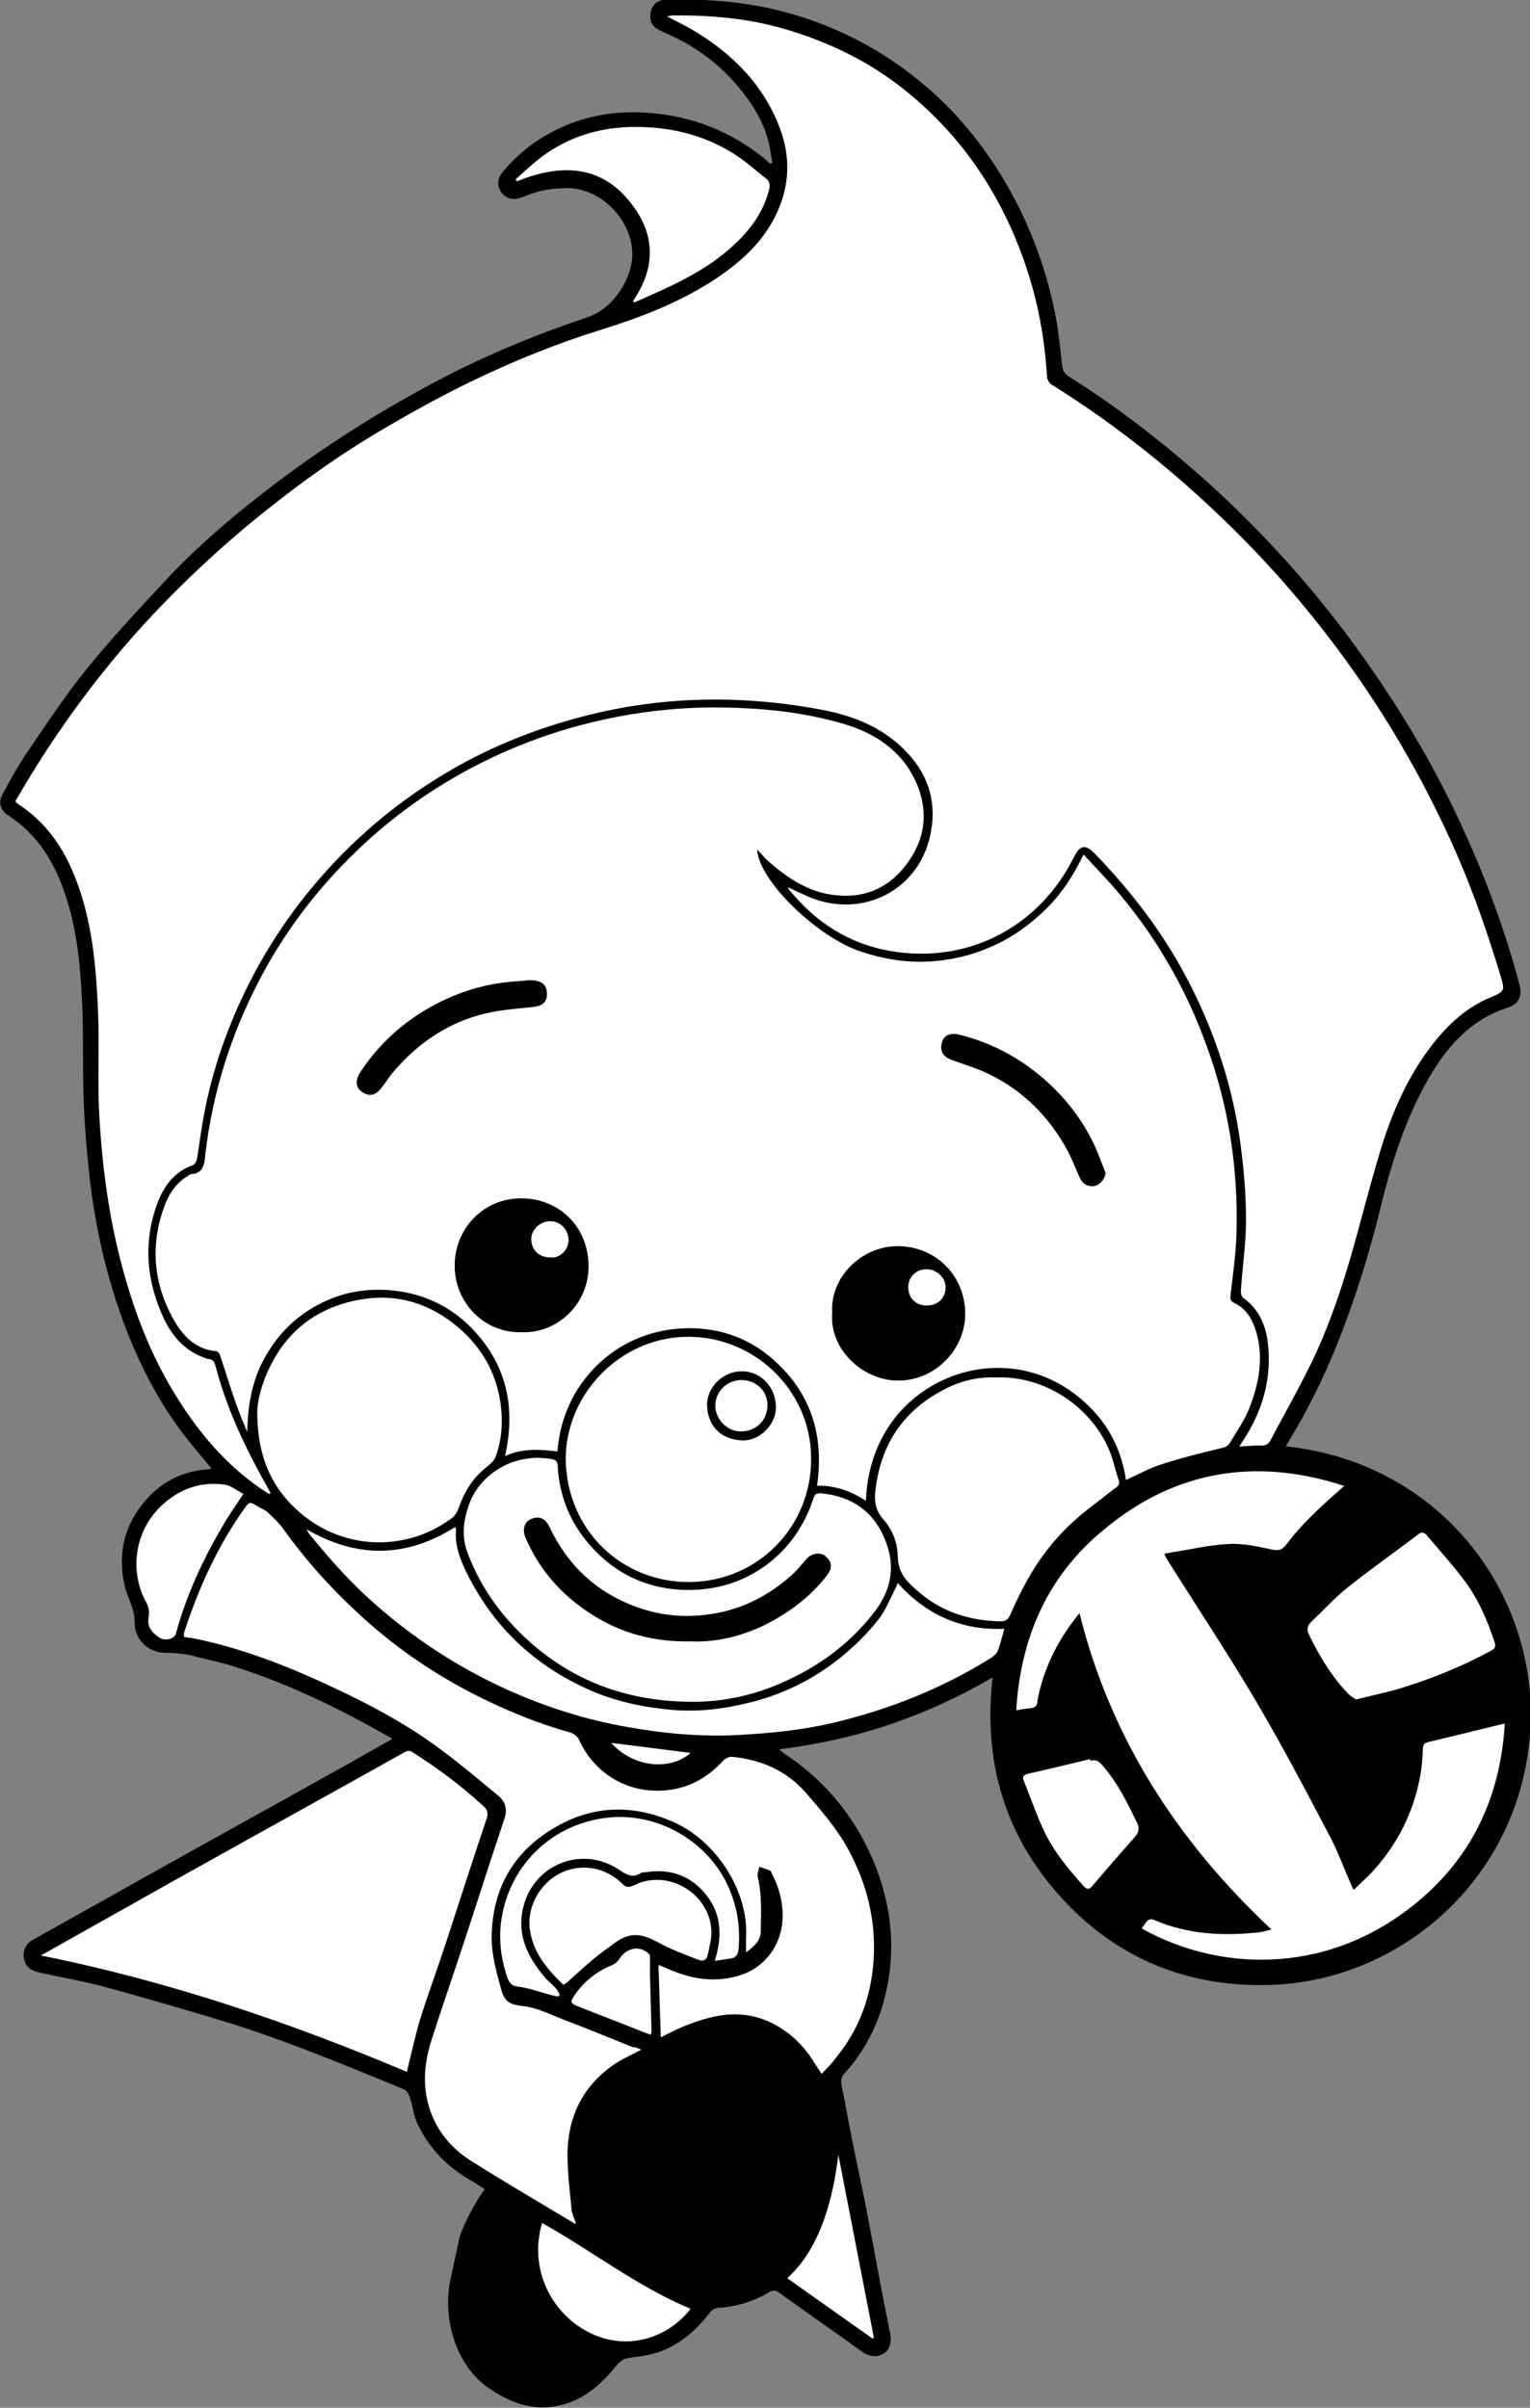 <?xml version="1.0" encoding="utf-8"?>
<!-- Generator: Adobe Illustrator 26.0.0, SVG Export Plug-In . SVG Version: 6.00 Build 0)  -->
<svg version="1.1" id="Capa_1" xmlns="http://www.w3.org/2000/svg" xmlns:xlink="http://www.w3.org/1999/xlink" x="0px" y="0px"
	 viewBox="0 0 595.3 936.9" style="enable-background:new 0 0 595.3 936.9;" xml:space="preserve">
<rect x="0" y="0" width="595.3" height="936.9" fill="#808080" stroke="none"/>
<style type="text/css">
	.st0{fill:#FFFFFF;}
</style>
<g>
	<path d="M188.6,851.9c-2-1.3-3.8-2.6-5.8-3.7c-9.1-5.2-16.1-12.6-20.5-22.1c-1.4-3-1.7-6.5-2.7-9.6c-0.4-1.3-1.3-3.1-2.4-3.5
		c-12.8-5.3-25.6-10.5-38.5-15.5c-9.3-3.5-18.6-6.9-28.1-9.9c-16.6-5.1-33.2-9.9-50-14.5c-8.1-2.2-16.4-3.6-24.6-5.4
		c-2.8-0.6-5.3-1.4-6.4-4.6c-1.1-3.2,0.1-6.5,3-8.2c21.9-12.2,43.8-24.5,65.8-36.8c18.4-10.2,36.8-20.4,55.2-30.7
		c6.3-3.5,12.5-7.1,19.1-10.8c-5.5-3.1-10.9-6.1-16.4-9c-14.8-7.7-30.1-14.4-46.1-19.4c-4.6-1.5-9.4-2.3-14-3.6
		c-4-1.1-8.1-1.4-12.2-1.5c-6.4,0-11.7-5.4-11.6-11.7c0.1-5.3-2.8-9.6-3.9-14.4c-2.8-12.4-0.2-23.5,8-33
		c6.4-7.5,14.8-11.7,24.9-12.3c0.2,0,0.4-0.2,0.8-0.4c-3.2-3.8-6.4-7.6-9.4-11.4c-10.9-13.8-18.8-29.3-24.9-45.8
		c-6.6-18-10.8-36.6-13-55.6c-1.1-9.7-1.9-19.5-2.3-29.3c-0.5-11.9-0.1-23.8-0.5-35.7c-0.6-14.9-1.7-29.8-6.3-44.2
		c-4.2-13.1-10.8-24.4-22.6-32c-2.9-1.8-4-5.1-2.3-8.1c3.2-5.9,6.5-11.9,10.3-17.4c7.3-10.7,14.5-21.6,22.7-31.7
		c9.4-11.6,19.7-22.6,29.9-33.6c11.4-12.3,24-23.3,37.2-33.6c10.2-8,20.8-15.6,31.7-22.7c10.8-7.1,21.9-13.6,33.3-19.8
		c20-10.9,40.9-19.7,62.5-26.9c10.7-3.6,18.1-16.1,17.5-25.8c-0.9-13.5-13.1-24.5-25.2-24.5c-5.7,0-11,0.8-16.2,3
		c-2.6,1.1-5.5,2.1-8.2,0c-3.1-2.5-3.4-6.2-0.7-9.4c5-6,10.9-10.9,17.7-14.7c10.8-6,22.4-8.7,34.7-8.4c18.1,0.5,34.5,6.2,48.7,17.5
		c1,0.8,1.9,1.7,2.8,2.5c0.3-0.1,0.6-0.2,0.9-0.3c-0.5-2.8-0.8-5.7-1.5-8.4c-2.2-8.4-6.8-15.5-12.4-22c-7.7-9-17.1-15.6-28-20.3
		c-4.7-2-5.9-3.7-5.5-7.4c0.3-3.1,2.6-5.3,5.7-5.4c15.2-0.4,30.3,0.6,45.1,4.4c18.8,4.8,35.9,13.2,51.2,25.1
		c14.3,11.1,25.9,24.6,35.2,40.1c9.6,16,16.2,33.2,20,51.4c1.5,7,2.1,14.2,3,21.4c0.2,2,0.9,3.2,2.7,4.3
		c17.2,10.8,33.3,23.1,48.7,36.5c17,14.8,32.6,30.9,47,48.2c12.9,15.6,24.6,32.1,35.2,49.3c9.3,15.1,17.5,30.7,24.6,46.9
		c6.6,14.8,12.2,30,16.9,45.6c1,3.5,2,7,2.9,10.5c1,4-0.5,7.1-4.4,8.4c-14.3,4.5-23.6,14.8-30.8,27.2c-9.1,15.7-14.6,32.9-18.9,50.5
		c-4.5,18.4-10.1,36.4-17.2,54c-5.3,13.2-11.7,25.9-19.1,38c-0.2,0.3-0.4,0.7-0.6,1.1c59.3,6.3,96.4,55.5,95.3,106.6
		C593.9,729.1,546,771,493.9,772.4c-32.2,0.9-59.9-10.5-81.5-34.6c-21.6-24-29.9-52.5-26.2-85.1c-12.9,7.6-26.1,13.6-39.9,18.3
		c-13.9,4.7-28.1,7.8-43.2,9.7c0.9,0.7,1.4,1.2,2,1.6c15.3,10.1,26.7,23.6,34.1,40.4c6,13.7,8.7,28.1,7.1,43.1
		c-1.7,15.4-7.2,29.4-17.7,41c-1.4,1.5-1.5,3-1.1,5c1.4,6.5,2.5,13.1,3.8,19.6c1.8,9.1,3.8,18.1,5.6,27.2c1.9,9.8,3.7,19.6,5.5,29.4
		c1.3,6.6,2.6,13.2,3.9,19.8c0.8,3.8-0.2,7-3,8.3c-2.7,1.3-5.4,0.8-8-1.1c-10.7-7.7-21.5-15.2-32.2-22.9c-1.5-1.1-2.5-1-4.1,0
		c-6,3.5-12.5,5.5-19.4,5.9c-1.1,0.1-2.5,0.7-3.2,1.6c-5.4,7.1-11.8,12.8-20.3,15.7c-3.6,1.2-7.6,1.7-11.4,2.2
		c-2,0.3-3.3,1.2-4.7,2.8c-5.9,7.3-12.7,13.6-22.3,15.7c-10.1,2.3-18.9-0.9-27.2-6.5c-13.3-8.9-18.2-27.4-15.4-41.6
		c1.1-5.5,2.4-11,3.5-16.5C179.5,867.3,184.6,857.1,188.6,851.9z"/>
	<path class="st0" d="M104.7,581.4c-1.9-1.3-3.9-2.5-5.7-3.9c-13.5-9.9-23.7-22.8-32.2-37.1C57,523.9,50.7,506,46.1,487.3
		c-4.3-17.7-6.5-35.7-7.5-53.8c-0.7-12.7,0.1-25.5-0.4-38.3c-0.7-18.6-2.2-37.1-9.3-54.6c-4.4-10.9-10.9-20.3-20.8-27
		c-0.6-0.4-1.1-0.8-1.7-1.2c-0.1-0.1-0.2-0.3-0.4-0.7c2.7-4.5,5.3-9.1,8.2-13.6c11.6-18.5,24.6-35.9,39.1-52.2
		C69,228.5,86,212.5,104.3,198c13.5-10.7,27.4-20.7,42.2-29.5c11.8-7,23.9-13.8,36.3-19.8c16.6-8.1,33.7-15,51.4-20.5
		c15.7-4.9,30.9-10.8,44.7-20c9.5-6.4,17.9-14,23-24.6c5.4-11.1,5.8-22.4,1.5-33.8c-6.5-17.2-18.8-29.2-34.3-38.4
		c-3-1.7-6.1-3.2-9.6-5c1.1-0.2,1.8-0.4,2.5-0.4c14.5-0.1,28.9,1.1,43,5.2c17.2,5,33,12.6,47,23.8c22.7,18.2,38.1,41.5,47.3,69
		c4.7,13.9,7.2,28.2,8.1,42.8c0.1,1,0.9,2.3,1.7,2.8c21.4,13.4,41.3,28.7,59.8,45.8c17.3,15.9,33.1,33.1,47.4,51.7
		c20.2,26.2,37,54.5,50.3,84.8c6.8,15.5,12.3,31.5,17.2,47.7c1.8,6,1.8,6.1-4.1,8.6c-10.2,4.3-17.8,11.9-24.2,20.7
		c-8.6,11.8-14.2,25-18.4,38.8c-4.2,13.8-7.6,27.7-11.6,41.5c-4.1,14.1-8.9,28-15.3,41.2c-5,10.2-10.6,20.1-15.9,30.1
		c-0.8,1.5-1.8,2-3.5,2c-2.7-0.1-5.3,0.2-8.6,0.4c1.5-2.5,2.8-4.3,3.9-6.3c6-10.6,8.6-21.9,7.2-34c-0.8-7-3.5-13.2-9.5-17.5
		c-0.7-0.5-1.1-1.9-1-2.8c0.6-9.2,2-18.3,2-27.5c0-9.8-0.8-19.6-2.1-29.3c-2.9-22-9.7-42.9-19.8-62.7c-9.6-18.8-22.2-35.4-36.8-50.5
		c-3.8-3.9-5.8-3.6-8.3,1.3c-13.1,26.3-39.5,40.7-68.5,36.9c-16.1-2.1-29.5-9.6-40.2-21.9c-0.7-0.8-1.5-1.7-2.2-2.5
		c-0.1-0.1-0.1-0.3-0.2-0.8c3.1,1.4,6,2.9,9,4.1c20,7.8,41.2-2.8,46.1-23.7c2.9-12.3,0-23.5-8.9-32.9c-9.1-9.6-20.4-14.2-33.1-16.6
		c-16.7-3.2-33.6-4.5-50.5-3.8c-16.8,0.7-33.2,3.5-49.4,8.3c-14.9,4.4-29.3,10.3-42.8,18c-21.5,12.2-40.1,27.8-55.9,46.9
		c-10.1,12.2-18.7,25.5-25.6,39.7c-8.1,16.6-13.9,34-16.9,52.3c-0.8,4.5-1.3,9.1-2.1,13.6c-0.2,0.8-0.9,2-1.6,2.2
		c-7.6,2.7-11.6,8.7-14.1,15.7c-5.1,14.6-3.9,29,2.4,43c3.1,6.9,7.7,12.8,15.1,15.8c0.9,0.4,1.8,0.8,2.7,0.9
		c1.7,0.2,2.3,1.1,2.7,2.6c3.7,14,9.4,27.2,16.2,39.9c1.7,3.3,3.6,6.5,5.3,9.7C104.9,581.1,104.8,581.3,104.7,581.4z"/>
	<path class="st0" d="M336.9,584c-5.8-3.8-11.9-6-19-5.9c2.9-20-2.6-36.8-18-49.9c-9.8-8.3-21.6-11.9-34.3-11.3
		c-26.2,1.2-46.8,21.5-48.7,47.9c-6.7-0.8-13.5-1.4-20.4,1.8c4.1-18.3,0.9-34.5-11.5-48.2c-8.7-9.7-19.8-15.1-32.7-16.3
		c-10-0.9-19.7,0.8-28.7,5.7c-9,4.8-15.8,11.8-20.7,20.7c-4.9,8.9-6.5,18.5-6.7,28.7c-1.5-3.7-3.1-7.3-4.4-11.1
		c-2.2-6.2-4.1-12.5-6.2-18.8c-0.2-0.6-0.9-1.5-1.4-1.5c-8.7-0.8-13.6-6.6-17.3-13.5c-6.7-12.6-8.2-25.8-4.1-39.5
		c1.9-6.3,4.6-12,10.6-15.4c0.3-0.2,0.6-0.5,0.9-0.5c5.1-0.3,5.2-4.1,5.6-7.8c2.8-23.9,9.9-46.4,21-67.7
		c7.5-14.4,16.8-27.7,27.7-39.8c16-17.7,34.4-32.1,55.6-43.2c19.3-10.1,39.6-16.8,61.1-20.4c11.7-1.9,23.4-2.9,35.2-2.7
		c16.2,0.2,32.3,1.8,47.8,6.4c12.3,3.6,22.6,10.5,28.1,22.6c4.9,11,3.8,21.7-3.3,31.5c-6.7,9.3-16,13.7-27.4,12.6
		c-10.7-0.9-19.2-6.6-27-13.5c-1.5-1.3-2.7-3-4.1-4.3c0.5,11.9,23.2,33.9,40.1,39.6c8.3,2.8,16.8,4.3,25.5,4
		c8.7-0.3,17.2-2.2,25.2-5.7c8-3.4,15-8.4,21.2-14.4c6.3-6.1,11-13.3,15-21.6c4.1,4.5,8,8.5,11.7,12.7c7.8,9,14.8,18.6,20.8,28.9
		c6.2,10.5,11.3,21.5,15.4,32.9c8.6,23.5,12.3,47.8,11.6,72.8c-0.2,8-1.4,16-2.3,24.1c-0.2,1.6-0.1,2.4,1.6,3.2
		c4.4,2.1,6.7,6,8.1,10.3c3.4,10.5,1.4,20.9-2.5,30.8c-1.9,4.7-4.9,8.9-7.5,13.3c-0.9,1.5-2.4,1.8-4.1,2.2
		c-7.6,1.8-15.1,3.7-22.5,6.1c-4.7,1.5-9.2,4-13.8,6.1c-2.1-14.2-9-25.4-20.5-33.9c-9.8-7.2-21-10.4-33-9.6
		C362,534.1,338.2,551.6,336.9,584z M203.2,518.4c13.5,0.4,25.9-10.7,25.8-25.9c-0.1-14.8-11.1-26.2-26.3-26.2
		c-14.6,0-25.9,11.8-25.8,26.4C177,507,188.5,518.9,203.2,518.4z M323.8,510.8c-1.2,14.4,12,26.2,25.2,26.4
		c14.4,0.3,25.8-11.5,26.5-24.5c0.8-15.1-10.5-27.7-26.2-27.8C335,484.9,322.9,497.2,323.8,510.8z M430.2,456.5
		c-1.3-3.3-2.5-6.6-3.9-9.8c-4.1-9.2-10-17.3-17.2-24.2c-10.2-9.7-22.1-16.5-35.9-19.9c-3.2-0.8-5.8,0.1-6.6,2.7
		c-1.1,3.4,0.1,5.8,3.6,7.1c4.9,1.8,10,3.3,14.7,5.6c13.3,6.5,23.3,16.6,30.4,29.6c1.8,3.4,3.2,7.1,4.8,10.6
		c1.1,2.5,3.3,3.7,5.8,3.3C428,461,429.8,458.9,430.2,456.5z M205.8,381.4c-1,0.1-2.6,0.3-4.1,0.4c-9.4,0.5-18.5,2.7-27.1,6.5
		c-14.1,6.3-25.8,15.8-34.4,28.9c-1.9,2.9-1.9,5.8,0.3,7.4c3,2.3,5.6,1.8,8-1.4c1.5-1.9,2.8-4,4.3-5.8c9.6-11.4,21.4-19.5,35.9-23
		c6.2-1.5,12.6-1.9,19-2.6c3.3-0.4,5.1-1.8,5.1-4.9C212.9,383.2,210.7,381.3,205.8,381.4z"/>
	<path class="st0" d="M249.5,797.6c-3.9,2.1-8,3.8-11.4,6.3c-11.7,8.4-17.2,20.2-17.3,34.4c0,7.1,0.9,14.3,1.6,21.5
		c0.2,1.8,1.1,3.5,1.7,5.5c-0.4-0.1-0.7-0.1-0.9-0.3c-13.4-8-26.8-15.9-40-24.2c-8.5-5.4-14.4-13.1-16.8-22.9
		c-2-8.1-1-16.2,1.5-24.1c3.3-10.4,6.9-20.7,10.3-31c4.2-12.6,8.3-25.3,12.4-38c1.9-5.8,3.8-11.5,5.7-17.2c1.2-3.5,0.3-6.7-2.5-8.9
		c-8.1-6.7-16.1-13.5-24.6-19.6c-12.7-9.2-26.7-16.5-40.9-23.1c-16.7-7.8-33.9-14.5-52.1-18.3c-1.4-0.3-2.9-0.5-4.6-0.7
		c0-0.7-0.1-1.4,0.1-2c5.6-17,12.9-33.3,23.4-48c1.9-2.7,2.2-2.7,5-0.9c1.5,0.9,3.2,1.5,4.4,2.7c2.2,2.1,4.5,4.3,6.2,6.8
		c9.8,13.6,21.1,25.7,33.7,36.7c13.2,11.5,27.8,21,43.5,28.7c11,5.4,22.3,9.9,34.1,13.2c1.3,0.4,2.8,1.6,3.3,2.8
		c6.1,13.5,19.9,21.8,35.9,19.4c8.2-1.3,14.7-5.3,20.2-11.3c0.8-0.9,2.4-1.6,3.5-1.5c11.4,1.2,21.3,5.4,29,14.4
		c5.8,6.8,11.7,13.5,16,21.4c7.4,13.5,11,27.9,10,43.3c-0.9,13.9-5.4,26.6-14.3,37.6c-0.9,1.1-1.8,2.3-2.8,3.4c-0.9,1-1.9,2-3.1,3.3
		c-0.9-1.3-1.7-2.6-2.5-3.8c-3.3-5.5-7.5-10.2-12.9-13.7c-7.9-5.2-16.5-6.8-25.8-4.9c-7.6,1.5-14.6,4.6-21.4,8.2
		c-0.3-9.3-0.6-18.6-0.9-28.2c1.3,0.5,2.7,1.1,4.1,1.7c9.2,4,18.6,5.4,28.3,2.1c9.6-3.3,15.8-12.3,15.9-22.5
		c0.1-6-1.4-11.5-4.1-16.7c-0.2-0.5-0.4-1.1-0.8-1.3c-1.3-0.6-2.8-1-4.2-1.5c-0.2,1.3-0.8,2.7-0.6,3.8c1.7,7.1,1.3,14.3,1.2,21.5
		c-0.1,3.6-2.6,5.6-5.7,8c0-2.5-0.1-4.3,0-6.2c0.9-17.3-11.3-37.2-28.7-44.7c-14.8-6.4-29.7-6.4-43.9,1.3c-17,9.2-26,23.6-26.4,43.2
		c-0.1,7.2,1.8,13.9,3.7,20.8c1.4,5.2,3.7,5.9,8.4,6.5c5.3,0.6,10.4,3.1,15.4,5.1c9.2,3.5,18.3,7.2,27.4,10.9
		C247.6,796.6,248.7,797.2,249.5,797.6z"/>
	<path class="st0" d="M523,578.2c-8.1,7.2-16.1,14.2-22.5,22.8c-1.5,2-2.9,2.5-5.4,2c-5.6-1.2-11.3-2.5-16.9-2.2
		c-7.4,0.3-14.7,2.1-22,3.2c-0.9,0.1-1.9,0.4-3.2,0.6c0.4,0.8,0.6,1.5,1.1,2.2c11.6,18.5,23.7,36.7,34.8,55.5
		c10,17,19.2,34.5,28.4,52c3.3,6.2,5.7,13,8.6,19.5c0.2,0.4,0.4,0.7,0.8,1.6c2.5-2.5,5-4.6,7.2-7c9.8-10.7,16.1-23.1,18.7-37.4
		c0.6-3.4,0.9-6.9,1-10.3c0.1-1.8,0.5-2.5,2.4-2.9c8.5-2,17-4.1,25.5-6.2c1.1-0.3,2.2-0.5,4-0.9c-1.8,29.5-13.5,53.5-36.5,71.4
		c-34.4,26.9-75.6,24.7-104.8,8.3c0.6-0.8,1.2-1.7,1.8-2.5c0.8-1.1,1.8-1.3,3.1-0.8c13.1,5.7,26.9,6.3,40.8,4.8
		c1.6-0.2,3.2-0.7,4.8-1.1c-36.5-34.2-62.6-74.4-74.7-123.1c-7.8,9.6-13.4,20.2-16,32.3c-0.1,0.6-0.3,1.2-0.3,1.8
		c-0.1,1.7-0.7,2.7-2.6,2.9c-1.8,0.1-3.5,0.5-5.7,0.8c1.7-28.3,12.2-52.3,34-70.2C457.1,572.1,488.7,567,523,578.2z"/>
	<path class="st0" d="M158.3,806.2c-45.5-19.2-92.6-35.3-142.5-45.3c1.4-0.7,2.1-1.1,2.8-1.5c17.1-9.6,34.3-19.3,51.4-28.9
		c20.6-11.5,41.3-23,62-34.5c8.6-4.8,17.2-9.6,25.8-14.4c0.6-0.3,1.7-0.4,2.2-0.1c10,6.3,19.4,13.3,28.1,21.3c1.7,1.5,1.9,2.9,1.2,5
		c-5.3,15.8-10.4,31.7-15.6,47.6c-3.3,10.1-7,20.1-10.2,30.2C161.5,792.3,160,799.3,158.3,806.2z"/>
	<path class="st0" d="M100.1,550.8c-0.2-5.6,1.8-12.7,5.2-19.5c5.9-11.9,15.3-20,27.8-23.9c17.8-5.5,33.7-1.7,47.4,11.1
		c8,7.6,12.8,16.9,14.3,27.9c0.9,7,0.5,13.9-2,20.5c-0.7,2-3,3.5-4.7,5c-4.7,4-7.6,9.1-9.6,14.8c-0.5,1.5-1.5,3.2-2.8,4.1
		c-17.6,13.1-41.7,12.4-58.5-1.8C106,579.6,100.4,567.5,100.1,550.8z"/>
	<path class="st0" d="M267.8,662.2c-26-0.4-48.4-9.4-66.7-28.1c-8.5-8.7-15.1-18.8-19.3-30.2c-2.4-6.6-1.4-13.1,1.1-19.5
		c4.6-11.4,17.7-19.3,32-16.6c1.6,0.3,2,1.2,2.1,2.7c0.6,10.8,4.2,20.5,11,28.9c10.1,12.5,23.3,19.1,39.5,19.3
		c23.5,0.2,42.1-14.4,48.9-35.4c0.6-1.9,1.3-2.4,3.3-2.2c13.6,1.4,22.2,8.9,25.9,21.7c2.5,8.6,0.4,16.7-4.9,23.8
		c-8.6,11.5-19.7,20.1-32.4,26.3C295.6,659.2,282,662.5,267.8,662.2z M268.6,638.7c11.2,0.5,22.9-2.6,33.8-9
		c7.5-4.4,14.2-9.9,19.5-16.9c2.1-2.8,1.8-5.2-0.8-7.3c-1.9-1.6-5.2-1.2-7.2,1c-1.7,1.8-3.2,3.9-5,5.6c-8,7.4-17,12.6-27.7,15.1
		c-12.8,2.9-25.1,1.9-37.1-3.3c-14-6-23.9-16.2-30.4-29.9c-1.6-3.3-4.2-4.3-7.3-2.8c-2.4,1.1-3.2,4-2,7c4.8,11.2,12.2,20.3,22,27.4
		C238.5,634.4,252.1,639,268.6,638.7z"/>
	<path class="st0" d="M220.1,567.6c0.2-25.2,20.9-46.5,46-47.4c26.4-1,49.5,20.2,49.5,47.4c0.1,26.5-20.7,47.7-47.1,48
		C242.1,615.9,220.4,595.5,220.1,567.6z M288.7,533.6c-8,0-13.8,6.8-13.6,13.3c0.2,7.2,4.7,13.3,13.8,13.6c6.6,0.2,12.9-6,13-12.7
		C302,539.9,296.1,533.6,288.7,533.6z"/>
	<path class="st0" d="M387.5,536c20.4-0.8,38.8,13.1,44.9,30.4c1.1,3.2,1.8,6.5,2.9,9.7c0.6,2-0.9,2.6-2,3.4
		c-5.2,4.2-10.7,8-15.6,12.5c-7.3,6.6-13.3,14.4-18.1,23c-2.4,4.4-4.6,8.9-6.6,13.5c-0.8,1.7-1.7,2.4-3.5,2.4
		c-11.6-0.2-22.2-3.3-31.3-10.8c-1.5-1.3-3-2.6-4.4-4c-2.8-2.9-4.4-6.1-4.5-10.4c-0.1-5.4-2-10.4-5.6-14.5c-2.7-3-3.5-6.4-3.2-10.2
		c1.8-18.2,10.4-31.8,26.8-40.3C373.7,537.3,380.6,535.7,387.5,536z"/>
	<path class="st0" d="M119.3,595.1c19.7,11.4,38.8,11.1,57.8-0.9c0.1,0.4,0.4,0.8,0.3,1.2c-0.5,7,2.3,13.1,5.4,19
		c10.5,20,26.3,34.3,46.8,43.3c10,4.4,20.6,6.6,31.4,7.6c10.4,1,20.6-0.3,30.7-2.8c14.7-3.6,27.8-10.6,39.1-20.7
		c4-3.6,7.9-7.6,11.2-11.9c2.7-3.5,4.3-7.8,6.4-11.8c0.3-0.6,0.6-1.2,0.9-2.1c11.1,12.4,24.8,18.5,41.5,17.8c-0.9,3-1.5,5.7-2.5,8.4
		c-0.4,1.1-1.5,2.1-2.5,2.8c-19,11.9-39.5,20.1-61.3,25.3c-12.1,2.9-24.4,4.1-36.8,4.8c-14.7,0.8-29.3-0.5-43.7-3.1
		c-15.4-2.7-30.2-7.3-44.6-13.6c-19.1-8.4-36.4-19.4-52.1-33c-9.9-8.5-18.6-18.2-26.8-28.3C120.1,596.7,119.8,596.1,119.3,595.1z"/>
	<path class="st0" d="M246.3,117.1c7.9-11.4,9-23.5,1.3-35.1c-11.7-17.7-28.2-18.9-46.6-11.4c-0.1-0.3-0.2-0.6-0.3-0.9
		c3.2-2.8,6.3-5.8,9.7-8.4c10.5-7.9,22.4-11.7,35.6-11.9c14-0.2,27.1,2.8,39,10.1c4.6,2.8,8.7,6.6,13,9.9c1.6,1.2,1.7,2.8,1.2,4.6
		c-1.8,7-5.5,12.9-10.4,18.1c-7.8,8.3-17.3,14.1-27.4,19c-4.8,2.3-9.7,4.4-14.6,6.6C246.5,117.5,246.4,117.3,246.3,117.1z"/>
	<path class="st0" d="M527.6,661.3c-1-0.7-2.2-1.3-3-2.2c-6.5-6.7-11.2-14.7-15.3-23c-0.9-1.7-0.7-3.5,0.7-4.8
		c4.8-4.6,9.3-9.6,14.5-13.7c8.9-7.1,18.3-13.7,27.4-20.6c1.5-1.2,2.5-0.5,3.3,0.5c5.2,6.2,10.8,12.2,15.5,18.8
		c4.9,6.8,8.1,14.6,10.8,22.6c0.5,1.7,0.4,2.4-1.3,3.4c-11.6,6.3-23.8,11.2-36.4,15C538.5,658.8,533.1,659.9,527.6,661.3z"/>
	<path class="st0" d="M219.3,772.4c-6.5-6.2-12.1-12.8-13.2-22.1c-1-8.6,4.2-17.7,12.1-21.5c7.8-3.8,17.2-2.3,23.6,3.9
		c1.6,1.6,2.5,2,4.9,0.9c13.1-6.6,29.5,3.1,30.1,17.8c0.1,3-0.8,6.1-1.4,9.2c-0.4,2.1-1.9,2.7-3.7,2c-5.1-2-10.3-3.9-15.1-6.5
		c-4.2-2.3-8.2-4.1-13-2.5c-1.6,0.5-3.1,1.5-4.5,2.5c-2.8,2-5.5,4-8.2,6.2c-3.6,3-7.1,6.3-10.6,9.4
		C220.1,771.7,219.7,772,219.3,772.4z"/>
	<path class="st0" d="M278.1,763c2.9-9.2,2.8-17.8-3.2-25.5c-6-7.6-14-10.5-23.5-9c-0.7,0.1-1.5,0-2,0.3c-3.6,2.4-6.1,0.3-9.1-1.6
		c-14.4-9.2-33-1.4-36.8,15.3c-2.4,10.5,1.8,19,8.3,26.7c1.3,1.6,3,2.9,4.4,4.4c0.7,0.7,1.1,1.7,1.6,2.6c-0.2,0.2-0.4,0.5-0.5,0.7
		c-1.2-0.2-2.4-0.4-3.6-0.8c-3.9-1-7.8-2.5-11.7-3c-2.7-0.3-3.7-1.1-4.6-3.6c-2.6-7.6-3.5-15.4-2.2-23.3c3.6-21.4,20.5-37,42.1-39
		c19.2-1.7,37.2,9.3,45.2,25.1c4.1,8.2,5.6,16.7,4.9,25.7c-0.2,2.6-1.1,4-3.8,4.2C281.8,762.4,280.1,762.8,278.1,763z"/>
	<path class="st0" d="M424.2,685.2c2.5-0.8,3.7,0.5,5.2,2.3c5.6,6.5,9.3,14.1,13,21.8c0.9,1.9,0.9,3.4-0.6,5.2
		c-5.7,6.5-11.4,13-17,19.6c-1.3,1.5-2.3,0.8-3.2-0.2c-6.1-6.8-11.9-13.8-15.7-22.1c-2.8-6.1-5-12.5-7.5-18.7
		c-0.7-1.7-0.3-2.4,1.6-2.9c8.1-1.8,16.1-3.8,24.2-5.7C424.2,684.7,424.2,685,424.2,685.2z"/>
	<path class="st0" d="M268.7,898.4c-8,10.5-23.4,16.8-38.7,9.6c-14.8-7-24.5-24.3-19.1-43C230.4,875.9,248,889.8,268.7,898.4z"/>
	<path class="st0" d="M94.7,581.3c-3,4.6-5.9,8.6-8.3,12.9c-7.7,13.1-14,26.9-18,41.6c-0.5,2-4.4,2.9-6.6,1.3
		c-3.5-2.5-4.6-4.6-3.9-8.3c0.3-1.5-0.1-3.5-0.8-4.9c-7-12.4-4.7-28.1,5.6-37.9c7-6.6,15.2-9.6,24.7-8.3
		C89.9,578.1,92.2,580,94.7,581.3z"/>
	<path class="st0" d="M339.5,910c-11-7.8-21.9-15.5-33.2-23.5c6.8-6.2,11-13.8,14.1-22.2c3-8.3,4.7-16.9,5.8-25.8
		c4.6,23.7,9.2,47.4,13.8,71.1C339.9,909.8,339.7,909.9,339.5,910z"/>
	<path class="st0" d="M252.9,760.8c0,3.1,0,5.4,0,7.7c0.2,7.3,0.4,14.7,0.6,22c0,0.3-0.2,0.6-0.3,1.3c-2.8-1.1-5.5-2.1-8.2-3.2
		c-6.7-2.6-13.5-5.3-20.2-7.9c-2.8-1.1-3-1.7-1.4-4.1c3.7-5.5,8.7-9.5,14.9-12c1.1-0.4,2.1-1.5,2.8-2.5
		C244.1,757.4,249.8,757,252.9,760.8z"/>
	<path class="st0" d="M268.7,682.1c-7.2,6.5-21.5,6.4-30.9-3.9C248.3,679.5,258.5,680.8,268.7,682.1z"/>
	<path class="st0" d="M214.3,489.3c-4.5,0-7.5-2.7-7.6-7.1c-0.1-3.6,3.5-7,7.2-7c4.1,0,7,3,7.3,6.9
		C221.5,486.3,217.7,489.7,214.3,489.3z"/>
	<path class="st0" d="M360.4,508c-4.1,0-7-3-7-7.1c0-4.1,3.1-7.1,7.3-7c3.9,0.1,7.3,3.4,7.2,7C368,505.1,364.8,508.1,360.4,508z"/>
	<path class="st0" d="M288.7,537c5.9,0.2,10.2,4.6,9.9,10.3c-0.3,5.8-4.7,9.8-10.7,9.7c-5.3-0.2-9.7-5-9.6-10.3
		C278.5,541.2,283.1,536.9,288.7,537z"/>
</g>
</svg>
